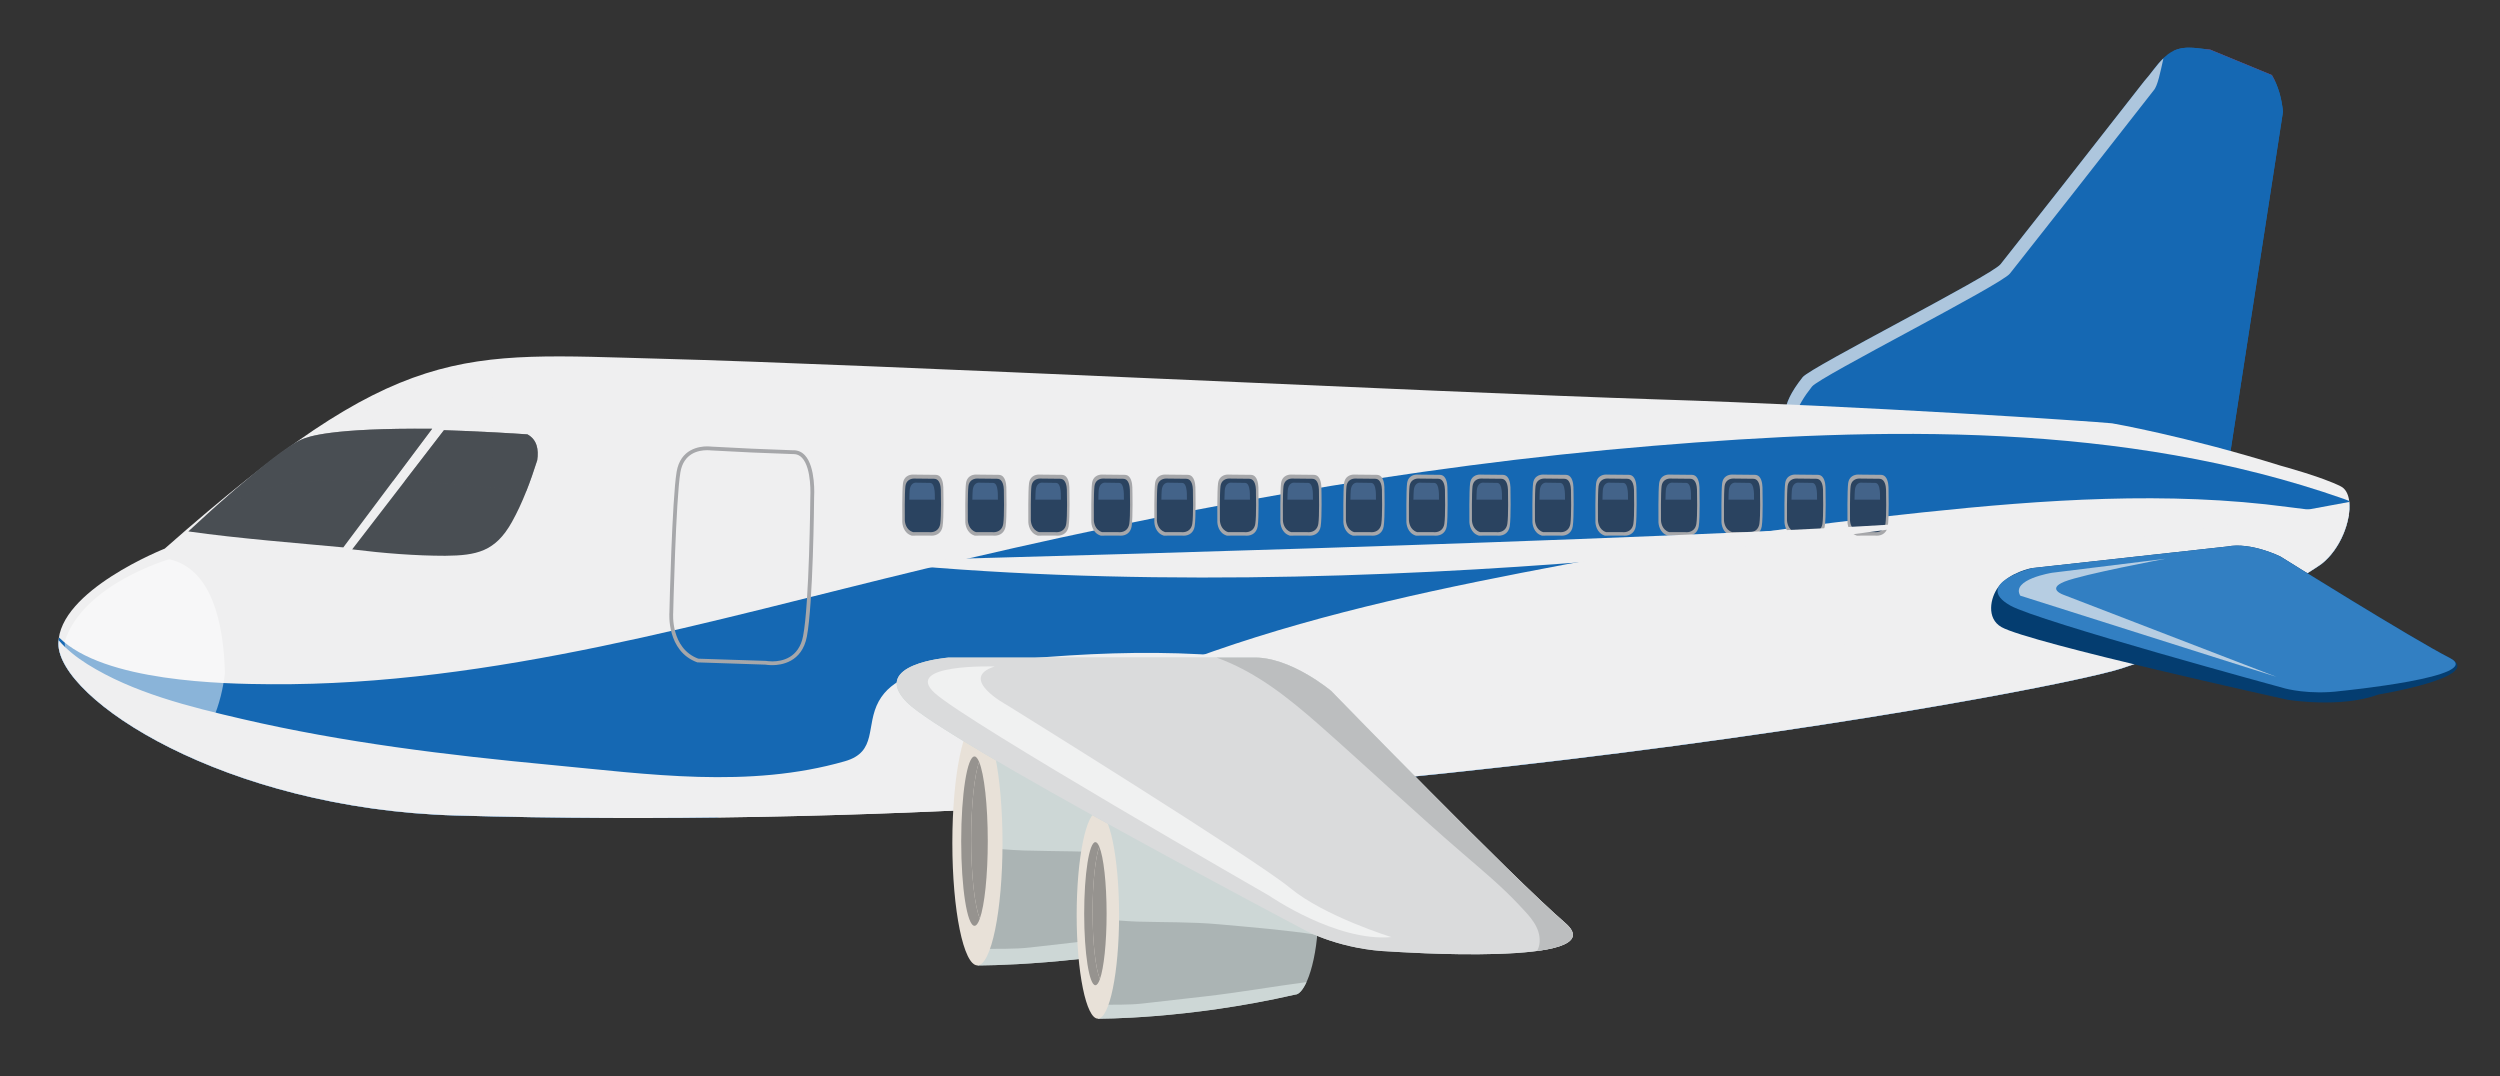 <?xml version="1.0" encoding="utf-8"?>
<!-- Generator: Adobe Illustrator 27.5.0, SVG Export Plug-In . SVG Version: 6.00 Build 0)  -->
<svg version="1.1" id="Layer_1" xmlns="http://www.w3.org/2000/svg" xmlns:xlink="http://www.w3.org/1999/xlink" x="0px" y="0px"
	 viewBox="0 0 255.837 110.153" style="enable-background:new 0 0 255.837 110.153;" xml:space="preserve">
<rect x="0" y="0" width="255.837" height="110.153" fill="#333333" stroke="none"/>
<g>
	<g>
		<g>
			<path style="fill:#1568B3;" d="M232.491,7.683l-6.318-2.604c-0.012-0.002-0.027-0.002-0.041-0.002
				c-1.512-0.141-2.899-0.553-4.275,0.473c-0.992,0.74-1.617,1.863-2.424,2.752c-5.998,7.688-10.85,13.858-14.709,18.742
				c-0.924,1.164-19.432,10.529-20.246,11.553c-6.744,8.507,7.787,5.646,7.453,6.244c-1.094,1.941,29.568,0.472,36.238,1.915
				l5.461-35.331C233.489,10.094,233.165,8.831,232.491,7.683z"/>
			<g>
				<path style="fill:#CD202C;" d="M227.089,6.033c0.014,0,0.027,0,0.041,0.002l5.717,2.358c-0.107-0.24-0.221-0.479-0.355-0.71
					l-6.318-2.604c-0.012-0.002-0.027-0.002-0.041-0.002c-0.199-0.019-0.399-0.043-0.596-0.066
					C226.065,5.543,226.591,5.984,227.089,6.033z"/>
				<path style="opacity:0.7;fill:#EFEFF0;" d="M185.435,39.553c0.814-1.024,19.322-10.384,20.246-11.555
					c3.857-4.881,8.713-11.053,14.709-18.741c0.422-0.463,0.695-1.908,1.004-3.288c-0.736,0.707-1.293,1.596-1.961,2.332
					c-5.998,7.688-10.85,13.858-14.709,18.742c-0.924,1.164-19.432,10.529-20.246,11.553c-2.447,3.091-2.086,4.678-0.656,5.478
					C183.386,43.137,183.722,41.711,185.435,39.553z"/>
			</g>
			<path style="fill:#1568B3;" d="M232.491,7.683l-6.318-2.604c-0.012-0.002-0.027-0.002-0.041-0.002
				c-1.307-0.123-2.52-0.441-3.711,0.135c0.391,0.027,0.787,0.078,1.201,0.178c2.623,0.615,7.604,1.713,7.166,5.338
				c-0.777,6.39-2.674,12.801-4.059,19.089c-1.197,5.46-2.23,10.977-3.412,16.443c2.082,0.106,3.781,0.263,4.852,0.496l5.461-35.331
				C233.489,10.094,233.165,8.831,232.491,7.683z"/>
		</g>
		<path style="fill:#EFEFF0;" d="M16.859,56.144C41.075,34.777,46.94,36.168,67.663,36.713c20.724,0.54,79.803,3.447,101.647,4.148
			c21.859,0.696,44.723,2.25,46.826,2.459c0,0,7.484,1.293,17.277,4.342c0,0,4.258,1.151,6.141,2.115
			c1.773,0.904,0.777,5.801-2.004,7.949c-0.65,0.502-8.063,5.072-8.063,5.072s-3.717,2.787-12.379,5.604
			c-7.451,2.427-87.269,17.447-170.459,15.051C22.926,82.772,5.96,71.533,5.978,65.86C6,60.428,16.859,56.144,16.859,56.144z"/>
		<path style="fill:#1568B3;" d="M46.649,83.454c8.955,0.259,17.871,0.313,26.66,0.206c7.184-1.051,14.248-2.806,21.086-5.32
			c10.011-3.684,19.709-8.182,29.785-11.698c11.672-4.069,23.891-6.594,36.02-8.881c12.113-2.281,24.326-4.042,36.584-5.329
			c12.326-1.299,25.041-2.196,37.371-0.545c2.045,0.273,4.133,0.5,6.209,0.782c0.072-0.508,0.092-0.988,0.033-1.409
			c-0.195-0.072-0.387-0.15-0.582-0.219c-22.514-7.893-47.232-7.361-70.709-5.412c-25.09,2.082-50.03,6.7-74.492,12.586
			C72.711,63.488,50.46,70.167,27.721,70.021c-4.883-0.032-17.088-0.234-21.687-4.79c-0.033,0.207-0.054,0.419-0.057,0.63
			C5.96,71.533,22.926,82.772,46.649,83.454z"/>
		<g>
			<g>
				<path style="fill:#494E53;" d="M52.379,53.432c1.126-2.013,1.9-4.16,2.6-6.341c0.158-1.081-0.011-2.092-1.004-2.642
					c-1.975-0.137-4.167-0.258-6.572-0.354c-0.684-0.033-1.361-0.056-1.971-0.074L36.04,56.219c3.234,0.402,6.504,0.657,9.524,0.657
					C48.768,56.847,50.69,56.451,52.379,53.432z"/>
				<path style="fill:#494E53;" d="M19.271,54.382c0,0,8.79-8.207,11.594-9.404c0.672-0.302,3.04-1.192,13.359-1.101l-9.092,12.141
					C30.696,55.596,24.357,55.111,19.271,54.382z"/>
			</g>
		</g>
		<g style="opacity:0.5;">
			<g>
				<path style="fill:#494E53;" d="M53.871,50.237c0.409-1.033,0.769-2.085,1.108-3.146c0.158-1.081-0.011-2.092-1.004-2.642
					c-1.975-0.137-4.167-0.258-6.572-0.354c-0.684-0.033-1.361-0.056-1.971-0.074l-4.03,5.234
					C45.568,49.438,49.721,49.806,53.871,50.237z"/>
				<path style="fill:#494E53;" d="M26.761,50.144c3.205-0.978,6.536-1.036,9.868-1.018c1.203,0.006,2.403,0.038,3.604,0.08
					l3.991-5.329c-10.319-0.092-12.688,0.799-13.359,1.101c-2.024,0.863-7.157,5.374-9.861,7.818
					C22.858,51.759,24.746,50.757,26.761,50.144z"/>
			</g>
		</g>
		<path style="fill:#A6A7AA;" d="M79.032,68.069c-0.403,0-0.674-0.051-0.686-0.052l-6.986-0.233
			c-3.163-1.149-2.861-5.06-2.857-5.099c0.009-0.461,0.273-11.59,0.738-14.398c0.392-2.352,2.316-2.607,3.126-2.607
			c0.245,0,0.398,0.022,0.398,0.022l4.162,0.212l4.233,0.166l0.046-0.004c0.452,0,0.842,0.173,1.158,0.509
			c1.133,1.209,0.958,4.192,0.948,4.321c-0.004,0.434-0.102,10.931-0.745,14.255C82.063,67.787,79.927,68.069,79.032,68.069z
			 M71.462,67.406l6.928,0.225c0.031,0.003,0.282,0.052,0.642,0.052c0.991,0,2.719-0.34,3.152-2.594
			c0.639-3.292,0.739-14.088,0.74-14.195c0.001-0.042,0.174-2.956-0.846-4.041c-0.242-0.258-0.527-0.385-0.872-0.385l-0.06,0.001
			l-4.236-0.164l-4.183-0.214c-0.024-0.003-0.156-0.02-0.361-0.02c-0.882,0-2.413,0.298-2.741,2.28
			c-0.462,2.782-0.731,14.239-0.734,14.355C68.887,62.755,68.614,66.348,71.462,67.406z"/>
		<g>
			<g>
				<path style="fill:#A6A7AA;" d="M95.324,54.821c-0.104,0-0.171-0.012-0.171-0.012l-1.852,0.006l-0.035-0.013
					c-0.788-0.258-0.951-1.103-0.931-1.518c0-0.11-0.029-3.077,0.072-3.841c0.087-0.649,0.586-0.88,1.024-0.88
					c0.058,0,0.095,0.005,0.095,0.005l2.211,0.023c0.001,0,0.005,0,0.005,0c0.19,0,0.339,0.065,0.458,0.187
					c0.354,0.363,0.339,1.176,0.335,1.268c0.004,0.106,0.071,2.91-0.075,3.815C96.367,54.461,95.942,54.821,95.324,54.821z"/>
				<path style="fill:#2A4360;" d="M95.217,54.465c-0.092,0-0.151-0.011-0.151-0.011l-1.624,0.004l-0.031-0.01
					c-0.69-0.229-0.837-0.971-0.816-1.334c-0.003-0.097-0.027-2.702,0.062-3.37c0.074-0.571,0.514-0.774,0.901-0.774
					c0.05,0,0.081,0.003,0.081,0.003l1.942,0.021c0.001,0,0.002,0,0.002,0c0.17,0,0.3,0.06,0.404,0.165
					c0.313,0.318,0.299,1.032,0.296,1.112c0.003,0.093,0.06,2.555-0.066,3.351C96.129,54.147,95.758,54.465,95.217,54.465z"/>
				<path style="fill:#436389;" d="M93.094,51.133h2.578c-0.003-0.256-0.008-0.428-0.008-0.449c0.002-0.082,0.01-0.788-0.211-1.104
					c-0.072-0.105-0.166-0.163-0.283-0.163h-0.003l-1.376-0.021c0,0-0.021-0.006-0.059-0.006c-0.273,0-0.585,0.204-0.639,0.77
					c-0.018,0.196-0.029,0.565-0.035,0.982C93.07,51.142,93.079,51.133,93.094,51.133z"/>
			</g>
			<g>
				<path style="fill:#A6A7AA;" d="M101.772,54.821c-0.105,0-0.172-0.012-0.172-0.012l-1.849,0.006l-0.038-0.013
					c-0.786-0.258-0.951-1.103-0.928-1.518c-0.003-0.11-0.032-3.077,0.069-3.841c0.087-0.649,0.587-0.88,1.025-0.88
					c0.06,0,0.094,0.005,0.094,0.005l2.212,0.023c0.002,0,0.004,0,0.004,0c0.19,0,0.34,0.065,0.459,0.187
					c0.354,0.363,0.339,1.176,0.337,1.268c0.002,0.106,0.069,2.91-0.076,3.815C102.814,54.461,102.389,54.821,101.772,54.821z"/>
				<path style="fill:#2A4360;" d="M101.665,54.465c-0.092,0-0.15-0.011-0.15-0.011l-1.624,0.004l-0.031-0.01
					c-0.691-0.229-0.837-0.971-0.817-1.334c0-0.097-0.026-2.702,0.061-3.37c0.076-0.571,0.517-0.774,0.902-0.774
					c0.051,0,0.082,0.003,0.082,0.003l1.941,0.021c0.001,0,0.002,0,0.002,0c0.17,0,0.301,0.06,0.404,0.165
					c0.313,0.318,0.298,1.032,0.296,1.112c0.002,0.093,0.06,2.555-0.066,3.351C102.58,54.147,102.206,54.465,101.665,54.465z"/>
				<path style="fill:#436389;" d="M99.542,51.133h2.577c-0.002-0.256-0.005-0.428-0.005-0.449c0.002-0.082,0.01-0.788-0.21-1.104
					c-0.075-0.105-0.169-0.163-0.284-0.163h-0.004l-1.377-0.021c0,0-0.022-0.006-0.057-0.006c-0.274,0-0.585,0.204-0.638,0.77
					c-0.02,0.196-0.032,0.565-0.038,0.982C99.52,51.142,99.526,51.133,99.542,51.133z"/>
			</g>
			<g>
				<path style="fill:#A6A7AA;" d="M108.219,54.821c-0.102,0-0.17-0.012-0.17-0.012l-1.85,0.006l-0.037-0.013
					c-0.786-0.258-0.951-1.103-0.93-1.518c0-0.11-0.03-3.077,0.073-3.841c0.083-0.649,0.583-0.88,1.022-0.88
					c0.059,0,0.095,0.005,0.095,0.005l2.214,0.023h0.002c0.191,0,0.34,0.065,0.459,0.187c0.354,0.363,0.34,1.176,0.337,1.268
					c0.003,0.106,0.067,2.91-0.078,3.815C109.263,54.461,108.838,54.821,108.219,54.821z"/>
				<path style="fill:#2A4360;" d="M108.114,54.465c-0.094,0-0.15-0.011-0.15-0.011l-1.625,0.004l-0.031-0.01
					c-0.691-0.229-0.838-0.971-0.819-1.334c0-0.097-0.023-2.702,0.064-3.37c0.075-0.571,0.515-0.774,0.899-0.774
					c0.053,0,0.083,0.003,0.083,0.003l1.942,0.021h0.004c0.166,0,0.298,0.06,0.402,0.165c0.311,0.318,0.3,1.032,0.296,1.112
					c0.004,0.093,0.06,2.555-0.066,3.351C109.029,54.147,108.655,54.465,108.114,54.465z"/>
				<path style="fill:#436389;" d="M105.99,51.133h2.576c0-0.256-0.005-0.428-0.005-0.449c0.003-0.082,0.012-0.788-0.211-1.104
					c-0.072-0.105-0.165-0.163-0.283-0.163c0,0,0,0-0.004,0l-1.375-0.021c0,0-0.023-0.006-0.058-0.006
					c-0.274,0-0.586,0.204-0.64,0.77c-0.019,0.196-0.029,0.565-0.036,0.982C105.967,51.142,105.976,51.133,105.99,51.133z"/>
			</g>
			<g>
				<path style="fill:#A6A7AA;" d="M114.67,54.821c-0.105,0-0.174-0.012-0.174-0.012l-1.849,0.006l-0.038-0.013
					c-0.785-0.258-0.951-1.103-0.931-1.518c0-0.11-0.028-3.077,0.073-3.841c0.083-0.649,0.585-0.88,1.025-0.88
					c0.06,0,0.094,0.005,0.094,0.005l2.213,0.023c0.002,0,0.002,0,0.002,0c0.191,0,0.341,0.065,0.459,0.187
					c0.355,0.363,0.34,1.176,0.337,1.268c0.003,0.106,0.071,2.91-0.076,3.815C115.711,54.461,115.286,54.821,114.67,54.821z"/>
				<path style="fill:#2A4360;" d="M114.561,54.465c-0.092,0-0.15-0.011-0.15-0.011l-1.625,0.004l-0.03-0.01
					c-0.691-0.229-0.839-0.971-0.817-1.334c0-0.097-0.026-2.702,0.063-3.37c0.074-0.571,0.514-0.774,0.9-0.774
					c0.051,0,0.081,0.003,0.081,0.003l1.942,0.021c0.001,0,0.004,0,0.004,0c0.169,0,0.299,0.06,0.402,0.165
					c0.313,0.318,0.299,1.032,0.298,1.112c0.001,0.093,0.06,2.555-0.065,3.351C115.476,54.147,115.102,54.465,114.561,54.465z"/>
				<path style="fill:#436389;" d="M112.438,51.133h2.578c-0.003-0.256-0.006-0.428-0.006-0.449c0-0.082,0.012-0.788-0.209-1.104
					c-0.076-0.105-0.167-0.163-0.285-0.163h-0.002l-1.379-0.021c0,0-0.021-0.006-0.057-0.006c-0.274,0-0.587,0.204-0.641,0.77
					c-0.018,0.196-0.028,0.565-0.034,0.982C112.415,51.142,112.425,51.133,112.438,51.133z"/>
			</g>
			<g>
				<path style="fill:#A6A7AA;" d="M121.117,54.821c-0.103,0-0.17-0.012-0.17-0.012l-1.85,0.006l-0.036-0.013
					c-0.786-0.258-0.953-1.103-0.932-1.518c0-0.11-0.029-3.077,0.073-3.841c0.083-0.649,0.583-0.88,1.023-0.88
					c0.06,0,0.095,0.005,0.095,0.005l2.213,0.023h0.002c0.192,0,0.343,0.065,0.46,0.187c0.353,0.363,0.34,1.176,0.337,1.268
					c0.003,0.106,0.067,2.91-0.078,3.815C122.16,54.461,121.735,54.821,121.117,54.821z"/>
				<path style="fill:#2A4360;" d="M121.012,54.465c-0.094,0-0.15-0.011-0.15-0.011l-1.626,0.004l-0.029-0.01
					c-0.694-0.229-0.841-0.971-0.819-1.334c0-0.097-0.026-2.702,0.063-3.37c0.074-0.571,0.514-0.774,0.9-0.774
					c0.053,0,0.081,0.003,0.081,0.003l1.944,0.021h0.002c0.167,0,0.299,0.06,0.403,0.165c0.312,0.318,0.299,1.032,0.295,1.112
					c0.004,0.093,0.062,2.555-0.066,3.351C121.926,54.147,121.553,54.465,121.012,54.465z"/>
				<path style="fill:#436389;" d="M118.889,51.133h2.576c-0.002-0.256-0.008-0.428-0.008-0.449
					c0.003-0.082,0.015-0.788-0.209-1.104c-0.072-0.105-0.166-0.163-0.285-0.163c0,0,0,0-0.003,0l-1.375-0.021
					c0,0-0.022-0.006-0.059-0.006c-0.273,0-0.585,0.204-0.638,0.77c-0.02,0.196-0.031,0.565-0.037,0.982
					C118.864,51.142,118.873,51.133,118.889,51.133z"/>
			</g>
			<g>
				<path style="fill:#A6A7AA;" d="M127.567,54.821c-0.105,0-0.171-0.012-0.171-0.012l-1.851,0.006l-0.036-0.013
					c-0.788-0.258-0.954-1.103-0.933-1.518c0-0.11-0.029-3.077,0.074-3.841c0.084-0.649,0.584-0.88,1.023-0.88
					c0.06,0,0.095,0.005,0.095,0.005l2.212,0.023h0.002c0.192,0,0.342,0.065,0.461,0.187c0.351,0.363,0.338,1.176,0.336,1.268
					c0.002,0.106,0.067,2.91-0.076,3.815C128.607,54.461,128.182,54.821,127.567,54.821z"/>
				<path style="fill:#2A4360;" d="M127.459,54.465c-0.091,0-0.15-0.011-0.15-0.011l-1.625,0.004l-0.03-0.01
					c-0.691-0.229-0.838-0.971-0.817-1.334c0-0.097-0.027-2.702,0.063-3.37c0.073-0.571,0.513-0.774,0.899-0.774
					c0.053,0,0.081,0.003,0.081,0.003l1.944,0.021h0.003c0.168,0,0.297,0.06,0.402,0.165c0.312,0.318,0.299,1.032,0.296,1.112
					c0.003,0.093,0.062,2.555-0.067,3.351C128.374,54.147,128.001,54.465,127.459,54.465z"/>
				<path style="fill:#436389;" d="M125.336,51.133h2.577c-0.003-0.256-0.009-0.428-0.009-0.449
					c0.005-0.082,0.015-0.788-0.208-1.104c-0.073-0.105-0.166-0.163-0.284-0.163c0,0-0.002,0-0.004,0l-1.377-0.021
					c0,0-0.021-0.006-0.057-0.006c-0.274,0-0.586,0.204-0.639,0.77c-0.017,0.196-0.027,0.565-0.036,0.982
					C125.313,51.142,125.322,51.133,125.336,51.133z"/>
			</g>
			<g>
				<path style="fill:#A6A7AA;" d="M134.017,54.821c-0.105,0-0.174-0.012-0.174-0.012l-1.85,0.006l-0.035-0.013
					c-0.789-0.258-0.954-1.103-0.932-1.518c0-0.11-0.03-3.077,0.072-3.841c0.084-0.649,0.584-0.88,1.023-0.88
					c0.059,0,0.094,0.005,0.094,0.005l2.213,0.023c0.002,0,0.002,0,0.002,0c0.193,0,0.342,0.065,0.461,0.187
					c0.354,0.363,0.34,1.176,0.336,1.268c0.004,0.106,0.07,2.91-0.076,3.815C135.058,54.461,134.632,54.821,134.017,54.821z"/>
				<path style="fill:#2A4360;" d="M133.907,54.465c-0.092,0-0.148-0.011-0.148-0.011l-1.627,0.004l-0.029-0.01
					c-0.691-0.229-0.84-0.971-0.818-1.334c-0.002-0.097-0.027-2.702,0.063-3.37c0.076-0.571,0.516-0.774,0.9-0.774
					c0.051,0,0.082,0.003,0.082,0.003l1.943,0.021h0.002c0.168,0,0.299,0.06,0.404,0.165c0.311,0.318,0.295,1.032,0.295,1.112
					c0,0.093,0.059,2.555-0.066,3.351C134.821,54.147,134.45,54.465,133.907,54.465z"/>
				<path style="fill:#436389;" d="M131.786,51.133h2.576c-0.004-0.256-0.008-0.428-0.008-0.449
					c0.004-0.082,0.014-0.788-0.209-1.104c-0.074-0.105-0.168-0.163-0.285-0.163h-0.004l-1.375-0.021c0,0-0.021-0.006-0.059-0.006
					c-0.274,0-0.584,0.204-0.637,0.77c-0.018,0.196-0.029,0.565-0.037,0.982C131.761,51.142,131.769,51.133,131.786,51.133z"/>
			</g>
			<g>
				<path style="fill:#A6A7AA;" d="M140.464,54.821c-0.105,0-0.174-0.012-0.174-0.012l-1.848,0.006l-0.037-0.013
					c-0.787-0.258-0.953-1.103-0.932-1.518c0-0.11-0.029-3.077,0.072-3.841c0.086-0.649,0.588-0.88,1.023-0.88
					c0.061,0,0.094,0.005,0.094,0.005l2.213,0.023c0.002,0,0.004,0,0.004,0c0.191,0,0.342,0.065,0.461,0.187
					c0.352,0.363,0.34,1.176,0.334,1.268c0.006,0.106,0.07,2.91-0.076,3.815C141.505,54.461,141.079,54.821,140.464,54.821z"/>
				<path style="fill:#2A4360;" d="M140.354,54.465c-0.09,0-0.148-0.011-0.148-0.011l-1.625,0.004l-0.031-0.01
					c-0.691-0.229-0.838-0.971-0.818-1.334c0-0.097-0.024-2.702,0.063-3.37c0.076-0.571,0.516-0.774,0.902-0.774
					c0.051,0,0.08,0.003,0.08,0.003l1.943,0.021h0.002c0.17,0,0.301,0.06,0.402,0.165c0.313,0.318,0.301,1.032,0.297,1.112
					c0.004,0.093,0.059,2.555-0.068,3.351C141.269,54.147,140.895,54.465,140.354,54.465z"/>
				<path style="fill:#436389;" d="M138.233,51.133h2.576c-0.002-0.256-0.006-0.428-0.006-0.449
					c0.002-0.082,0.012-0.788-0.211-1.104c-0.072-0.105-0.168-0.163-0.283-0.163h-0.002l-1.379-0.021c0,0-0.021-0.006-0.057-0.006
					c-0.275,0-0.586,0.204-0.639,0.77c-0.018,0.196-0.029,0.565-0.035,0.982C138.208,51.142,138.216,51.133,138.233,51.133z"/>
			</g>
			<g>
				<path style="fill:#A6A7AA;" d="M146.911,54.821c-0.104,0-0.17-0.012-0.17-0.012l-1.852,0.006l-0.035-0.013
					c-0.787-0.258-0.953-1.103-0.932-1.518c0-0.11-0.029-3.077,0.072-3.841c0.084-0.649,0.586-0.88,1.025-0.88
					c0.059,0,0.092,0.005,0.092,0.005l2.213,0.023h0.006c0.189,0,0.338,0.065,0.457,0.187c0.354,0.363,0.34,1.176,0.336,1.268
					c0.004,0.106,0.07,2.91-0.074,3.815C147.954,54.461,147.53,54.821,146.911,54.821z"/>
				<path style="fill:#2A4360;" d="M146.806,54.465c-0.094,0-0.152-0.011-0.152-0.011l-1.625,0.004l-0.029-0.01
					c-0.693-0.229-0.838-0.971-0.818-1.334c0-0.097-0.025-2.702,0.064-3.37c0.074-0.571,0.514-0.774,0.898-0.774
					c0.051,0,0.082,0.003,0.082,0.003l1.943,0.021h0.002c0.168,0,0.299,0.06,0.402,0.165c0.311,0.318,0.299,1.032,0.297,1.112
					c0.002,0.093,0.061,2.555-0.066,3.351C147.72,54.147,147.347,54.465,146.806,54.465z"/>
				<path style="fill:#436389;" d="M144.681,51.133h2.576c0-0.256-0.004-0.428-0.004-0.449c0.002-0.082,0.01-0.788-0.211-1.104
					c-0.072-0.105-0.168-0.163-0.285-0.163h-0.002l-1.375-0.021c0,0-0.023-0.006-0.059-0.006c-0.273,0-0.584,0.204-0.639,0.77
					c-0.02,0.196-0.029,0.565-0.039,0.982C144.657,51.142,144.665,51.133,144.681,51.133z"/>
			</g>
			<g>
				<path style="fill:#A6A7AA;" d="M153.36,54.821c-0.105,0-0.172-0.012-0.172-0.012l-1.85,0.006l-0.037-0.013
					c-0.785-0.258-0.953-1.103-0.932-1.518c0-0.11-0.029-3.077,0.072-3.841c0.084-0.649,0.586-0.88,1.025-0.88
					c0.057,0,0.096,0.005,0.096,0.005l2.211,0.023h0.004c0.189,0,0.34,0.065,0.459,0.187c0.352,0.363,0.34,1.176,0.338,1.268
					c0.002,0.106,0.066,2.91-0.076,3.815C154.401,54.461,153.976,54.821,153.36,54.821z"/>
				<path style="fill:#2A4360;" d="M153.253,54.465c-0.094,0-0.15-0.011-0.15-0.011l-1.627,0.004l-0.029-0.01
					c-0.691-0.229-0.84-0.971-0.818-1.334c0-0.097-0.027-2.702,0.064-3.37c0.074-0.571,0.514-0.774,0.898-0.774
					c0.053,0,0.082,0.003,0.082,0.003l1.943,0.021h0.002c0.168,0,0.299,0.06,0.404,0.165c0.31,0.318,0.299,1.032,0.297,1.112
					c0.002,0.093,0.059,2.555-0.068,3.351C154.167,54.147,153.794,54.465,153.253,54.465z"/>
				<path style="fill:#436389;" d="M151.13,51.133h2.578c-0.004-0.256-0.008-0.428-0.008-0.449c0.002-0.082,0.012-0.788-0.211-1.104
					c-0.072-0.105-0.164-0.163-0.283-0.163c0,0-0.002,0-0.006,0l-1.373-0.021c0,0-0.025-0.006-0.059-0.006
					c-0.273,0-0.584,0.204-0.639,0.77c-0.018,0.196-0.027,0.565-0.035,0.982C151.107,51.142,151.114,51.133,151.13,51.133z"/>
			</g>
			<g>
				<path style="fill:#A6A7AA;" d="M159.808,54.821c-0.105,0-0.172-0.012-0.172-0.012l-1.85,0.006l-0.035-0.013
					c-0.787-0.258-0.953-1.103-0.93-1.518c-0.004-0.11-0.031-3.077,0.068-3.841c0.086-0.649,0.588-0.88,1.025-0.88
					c0.059,0,0.096,0.005,0.096,0.005l2.211,0.023c0.004,0,0.004,0,0.004,0c0.191,0,0.34,0.065,0.459,0.187
					c0.355,0.363,0.34,1.176,0.336,1.268c0.004,0.106,0.07,2.91-0.074,3.815C160.851,54.461,160.423,54.821,159.808,54.821z"/>
				<path style="fill:#2A4360;" d="M159.7,54.465c-0.092,0-0.152-0.011-0.152-0.011l-1.621,0.004l-0.033-0.01
					c-0.691-0.229-0.836-0.971-0.816-1.334c-0.002-0.097-0.025-2.702,0.061-3.37c0.076-0.571,0.516-0.774,0.902-0.774
					c0.051,0,0.082,0.003,0.082,0.003l1.941,0.021c0.002,0,0.006,0,0.006,0c0.168,0,0.297,0.06,0.402,0.165
					c0.309,0.318,0.297,1.032,0.295,1.112c0.002,0.093,0.059,2.555-0.066,3.351C160.614,54.147,160.239,54.465,159.7,54.465z"/>
				<path style="fill:#436389;" d="M157.577,51.133h2.578c-0.004-0.256-0.006-0.428-0.006-0.449c0.002-0.082,0.01-0.788-0.211-1.104
					c-0.074-0.105-0.168-0.163-0.283-0.163h-0.002l-1.379-0.021c0,0-0.021-0.006-0.057-0.006c-0.275,0-0.584,0.204-0.639,0.77
					c-0.02,0.196-0.029,0.565-0.037,0.982C157.556,51.142,157.563,51.133,157.577,51.133z"/>
			</g>
			<g>
				<path style="fill:#A6A7AA;" d="M166.257,54.821c-0.106,0-0.172-0.012-0.172-0.012l-1.852,0.006l-0.033-0.013
					c-0.789-0.258-0.955-1.103-0.932-1.518c-0.004-0.11-0.031-3.077,0.072-3.841c0.084-0.649,0.586-0.88,1.021-0.88
					c0.061,0,0.094,0.005,0.094,0.005l2.215,0.023h0.004c0.189,0,0.34,0.065,0.457,0.187c0.355,0.363,0.34,1.176,0.336,1.268
					c0.004,0.106,0.07,2.91-0.074,3.815C167.298,54.461,166.872,54.821,166.257,54.821z"/>
				<path style="fill:#2A4360;" d="M166.147,54.465c-0.09,0-0.15-0.011-0.15-0.011l-1.623,0.004l-0.033-0.01
					c-0.689-0.229-0.834-0.971-0.814-1.334c-0.004-0.097-0.027-2.702,0.063-3.37c0.074-0.571,0.514-0.774,0.898-0.774
					c0.051,0,0.084,0.003,0.084,0.003l1.941,0.021c0.002,0,0.002,0,0.002,0c0.17,0,0.299,0.06,0.404,0.165
					c0.309,0.318,0.297,1.032,0.297,1.112c0,0.093,0.059,2.555-0.068,3.351C167.061,54.147,166.69,54.465,166.147,54.465z"/>
				<path style="fill:#436389;" d="M164.024,51.133h2.578c-0.002-0.256-0.006-0.428-0.006-0.449c0.002-0.082,0.01-0.788-0.211-1.104
					c-0.074-0.105-0.166-0.163-0.283-0.163h-0.002l-1.379-0.021c0,0-0.02-0.006-0.057-0.006c-0.275,0-0.584,0.204-0.639,0.77
					c-0.018,0.196-0.029,0.565-0.035,0.982C164.003,51.142,164.011,51.133,164.024,51.133z"/>
			</g>
			<g>
				<path style="fill:#A6A7AA;" d="M172.704,54.821c-0.102,0-0.168-0.012-0.168-0.012l-1.852,0.006l-0.037-0.013
					c-0.787-0.258-0.953-1.103-0.93-1.518c0-0.11-0.031-3.077,0.072-3.841c0.084-0.649,0.584-0.88,1.023-0.88
					c0.059,0,0.094,0.005,0.094,0.005l2.211,0.023h0.004c0.191,0,0.342,0.065,0.459,0.187c0.354,0.363,0.34,1.176,0.338,1.268
					c0.002,0.106,0.068,2.91-0.076,3.815C173.745,54.461,173.323,54.821,172.704,54.821z"/>
				<path style="fill:#2A4360;" d="M172.597,54.465c-0.092,0-0.148-0.011-0.148-0.011l-1.627,0.004l-0.031-0.01
					c-0.691-0.229-0.836-0.971-0.816-1.334c0-0.097-0.027-2.702,0.064-3.37c0.072-0.571,0.512-0.774,0.898-0.774
					c0.051,0,0.082,0.003,0.082,0.003l1.943,0.021h0.004c0.166,0,0.295,0.06,0.402,0.165c0.311,0.318,0.297,1.032,0.295,1.112
					c0.002,0.093,0.061,2.555-0.068,3.351C173.511,54.147,173.138,54.465,172.597,54.465z"/>
				<path style="fill:#436389;" d="M170.474,51.133h2.578c-0.002-0.256-0.006-0.428-0.006-0.449
					c0.004-0.082,0.014-0.788-0.209-1.104c-0.076-0.105-0.168-0.163-0.287-0.163h-0.002l-1.375-0.021c0,0-0.024-0.006-0.059-0.006
					c-0.273,0-0.586,0.204-0.639,0.77c-0.018,0.196-0.031,0.565-0.037,0.982C170.452,51.142,170.46,51.133,170.474,51.133z"/>
			</g>
			<g>
				<path style="fill:#A6A7AA;" d="M179.151,54.821c-0.103,0-0.168-0.012-0.168-0.012l-1.851,0.006l-0.037-0.013
					c-0.787-0.258-0.951-1.103-0.93-1.518c0-0.11-0.029-3.077,0.072-3.841c0.084-0.649,0.584-0.88,1.023-0.88
					c0.061,0,0.096,0.005,0.096,0.005l2.211,0.023h0.002c0.193,0,0.342,0.065,0.463,0.187c0.35,0.363,0.336,1.176,0.334,1.268
					c0.002,0.106,0.068,2.91-0.076,3.815C180.192,54.461,179.77,54.821,179.151,54.821z"/>
				<path style="fill:#2A4360;" d="M179.046,54.465c-0.094,0-0.15-0.011-0.15-0.011l-1.627,0.004l-0.031-0.01
					c-0.691-0.229-0.836-0.971-0.816-1.334c0-0.097-0.025-2.702,0.064-3.37c0.074-0.571,0.512-0.774,0.898-0.774
					c0.051,0,0.084,0.003,0.084,0.003l1.941,0.021h0.004c0.166,0,0.297,0.06,0.402,0.165c0.311,0.318,0.299,1.032,0.295,1.112
					c0.004,0.093,0.061,2.555-0.066,3.351C179.958,54.147,179.587,54.465,179.046,54.465z"/>
				<path style="fill:#436389;" d="M176.921,51.133h2.578c-0.002-0.256-0.006-0.428-0.006-0.449
					c0.004-0.082,0.012-0.788-0.211-1.104c-0.07-0.105-0.166-0.163-0.285-0.163c0,0,0,0-0.002,0l-1.375-0.021
					c0,0-0.023-0.006-0.059-0.006c-0.273,0-0.584,0.204-0.639,0.77c-0.018,0.196-0.029,0.565-0.037,0.982
					C176.899,51.142,176.907,51.133,176.921,51.133z"/>
			</g>
			<g>
				<path style="fill:#A6A7AA;" d="M185.601,54.821c-0.105,0-0.172-0.012-0.172-0.012l-1.848,0.006l-0.035-0.013
					c-0.791-0.258-0.955-1.103-0.932-1.518c-0.002-0.11-0.031-3.077,0.07-3.841c0.086-0.649,0.586-0.88,1.023-0.88
					c0.061,0,0.096,0.005,0.096,0.005l2.211,0.023h0.004c0.191,0,0.342,0.065,0.459,0.187c0.354,0.363,0.34,1.176,0.338,1.268
					c0.002,0.106,0.068,2.91-0.078,3.815C186.644,54.461,186.218,54.821,185.601,54.821z"/>
				<path style="fill:#2A4360;" d="M185.493,54.465c-0.09,0-0.15-0.011-0.15-0.011l-1.623,0.004l-0.033-0.01
					c-0.689-0.229-0.836-0.971-0.816-1.334c-0.002-0.097-0.023-2.702,0.063-3.37c0.074-0.571,0.516-0.774,0.9-0.774
					c0.051,0,0.084,0.003,0.084,0.003l1.939,0.021c0.002,0,0.002,0,0.002,0c0.17,0,0.303,0.06,0.404,0.165
					c0.313,0.318,0.299,1.032,0.297,1.112c0.002,0.093,0.059,2.555-0.066,3.351C186.409,54.147,186.036,54.465,185.493,54.465z"/>
				<path style="fill:#436389;" d="M183.37,51.133h2.578c-0.002-0.256-0.006-0.428-0.006-0.449c0-0.082,0.012-0.788-0.209-1.104
					c-0.076-0.105-0.166-0.163-0.285-0.163h-0.004l-1.377-0.021c0,0-0.021-0.006-0.057-0.006c-0.273,0-0.586,0.204-0.637,0.77
					c-0.02,0.196-0.033,0.565-0.039,0.982C183.349,51.142,183.354,51.133,183.37,51.133z"/>
			</g>
			<g>
				<path style="fill:#A6A7AA;" d="M192.05,54.821c-0.107,0-0.174-0.012-0.174-0.012l-1.848,0.006l-0.037-0.013
					c-0.787-0.258-0.953-1.103-0.93-1.518c-0.002-0.11-0.031-3.077,0.07-3.841c0.086-0.649,0.586-0.88,1.025-0.88
					c0.059,0,0.094,0.005,0.094,0.005l2.211,0.023c0.004,0,0.004,0,0.004,0c0.191,0,0.342,0.065,0.459,0.187
					c0.355,0.363,0.34,1.176,0.338,1.268c0.002,0.106,0.068,2.91-0.076,3.815C193.093,54.461,192.667,54.821,192.05,54.821z"/>
				<path style="fill:#2A4360;" d="M191.94,54.465c-0.092,0-0.148-0.011-0.148-0.011l-1.625,0.004l-0.031-0.01
					c-0.691-0.229-0.838-0.971-0.816-1.334c-0.002-0.097-0.025-2.702,0.063-3.37c0.072-0.571,0.514-0.774,0.898-0.774
					c0.051,0,0.084,0.003,0.084,0.003l1.941,0.021h0.002c0.168,0,0.301,0.06,0.402,0.165c0.314,0.318,0.299,1.032,0.299,1.112
					c0,0.093,0.059,2.555-0.066,3.351C192.856,54.147,192.483,54.465,191.94,54.465z"/>
				<path style="fill:#436389;" d="M189.821,51.133h2.574c-0.002-0.256-0.006-0.428-0.006-0.449
					c0.002-0.082,0.012-0.788-0.209-1.104c-0.076-0.105-0.166-0.163-0.285-0.163h-0.004l-1.377-0.021c0,0-0.021-0.006-0.057-0.006
					c-0.273,0-0.584,0.204-0.637,0.77c-0.02,0.196-0.031,0.565-0.037,0.982C189.796,51.142,189.804,51.133,189.821,51.133z"/>
			</g>
		</g>
		<g>
			<path style="fill:#1568B3;" d="M233.558,56.932c-5.498,2.617-11.184,4.859-16.893,6.976c-11.756,4.363-23.957,6.644-36.295,8.704
				c-12.51,2.091-24.953,4.537-37.469,6.579c-2.428,0.398-4.853,0.775-7.283,1.155c44.125-4.032,76.846-10.43,81.49-11.942
				c8.662-2.817,12.379-5.604,12.379-5.604s7.412-4.57,8.063-5.072c1.527-1.18,2.502-3.179,2.787-4.897
				C238.3,54.5,235.923,55.808,233.558,56.932z"/>
		</g>
		<path style="fill:#EFEFF0;" d="M35.643,43.031c0,0,7.555-4.837,18.43-5.54c10.878-0.704,96.274,3.424,96.274,3.424l-95.264-1.309
			c0,0-4.433-0.503-6.549,3.122L35.643,43.031z"/>
		<path style="opacity:0.5;fill:#FFFFFF;" d="M21.801,73.597c0.643-1.519,1.034-3.113,1.219-4.734
			c-0.138-5.115-1.332-10.644-5.702-11.634c0,0-8.763,2.518-10.676,8.358c0,0-1.064,4.179,12.835,11.114
			C20.415,75.846,21.253,74.891,21.801,73.597z"/>
		<path style="fill:#EFEFF0;" d="M219.063,55.004c-4.199,0.574-8.709,0.686-12.629,2.475c-3.629,1.658-5.988,4.939-9.598,6.554
			c-3.574,1.6-7.857,1.901-11.695,2.447c-5.215,0.742-10.428,1.477-15.641,2.209c-5.682,0.802-11.352,1.563-16.984,2.645
			c-4.656,0.896-9.594,1.755-14.172,0.039c-2.385-0.893-4.529-2.368-6.943-3.18c-2.729-0.916-5.734-1.088-8.595-1.24
			c-5.921-0.317-11.856-0.069-17.76,0.454c-2.779,0.248-5.614,0.41-8.373,0.843c-2.482,0.394-5.431,1.125-6.745,3.515
			c-1.373,2.5-0.116,5.175-3.468,6.137c-9.834,2.823-20.115,1.317-30.116,0.372c-10.59-0.999-21.225-2.289-31.594-4.703
			c-5.354-1.247-11.113-2.659-15.824-5.612c-1.07-0.675-2.117-1.494-2.925-2.443c-0.011,0.115-0.02,0.23-0.023,0.347
			C5.96,71.533,22.926,82.772,46.649,83.454c83.19,2.396,163.008-12.624,170.459-15.051c8.662-2.817,12.379-5.604,12.379-5.604
			s7.412-4.57,8.063-5.072c1.988-1.538,3.059-4.478,2.859-6.359C233.313,52.681,226.226,54.027,219.063,55.004z"/>
		<g>
			<g>
				<path style="fill:#ABB4B4;" d="M123.92,75.48c0,0-14.881-2.167-23.868-1.763l0.528,22.582l-0.024,0.077l-0.504,2.418
					c0,0,10.727,0.098,23.868-2.921c1.252,0,2.793-4.239,2.793-9.872C126.713,80.371,125.172,75.48,123.92,75.48z"/>
				<path style="fill:#CDD7D6;" d="M104.778,87.035c3.308,0.1,6.599,0.029,9.901,0.328c3.982,0.359,7.969,0.676,11.915,1.283
					c0.072-0.838,0.119-1.72,0.119-2.645c0-5.631-1.541-10.521-2.793-10.521c0,0-14.881-2.167-23.868-1.763l0.306,13.053
					C101.819,86.809,103.277,86.992,104.778,87.035z"/>
				<path style="fill:#CDD7D6;" d="M113.006,96.097c-2.513,0.284-5.027,0.565-7.541,0.858c-1.689,0.198-3.379,0.113-5.065,0.166
					l-0.348,1.674c0,0,10.727,0.098,23.868-2.921c0.446,0,0.93-0.559,1.366-1.513C121.194,94.903,117.104,95.631,113.006,96.097z"/>
				<path style="fill:#E8E1D8;" d="M102.592,86.254c0,6.927-1.148,12.541-2.566,12.541c-1.417,0-2.568-5.614-2.568-12.541
					c0-6.924,1.151-12.536,2.568-12.536C101.444,73.718,102.592,79.33,102.592,86.254z"/>
				<g>
					<path style="fill:#96938F;" d="M100.196,77.961c-0.146-0.348-0.306-0.549-0.471-0.549c-0.752,0-1.361,3.881-1.361,8.667
						c0,4.787,0.609,8.664,1.361,8.664c0.193,0,0.379-0.265,0.547-0.736c-0.519-1.226-0.889-4.391-0.889-8.116
						C99.383,82.347,99.719,79.304,100.196,77.961z"/>
					<path style="fill:#96938F;" d="M100.196,77.961c-0.477,1.343-0.813,4.386-0.813,7.93c0,3.726,0.37,6.891,0.889,8.116
						c0.479-1.344,0.811-4.385,0.811-7.928C101.083,82.353,100.715,79.186,100.196,77.961z"/>
				</g>
			</g>
			<g>
				<path style="fill:#ABB4B4;" d="M132.54,84.547c0,0-12.571-1.832-20.17-1.49l0.449,19.082l-0.021,0.065l-0.429,2.04
					c0,0,9.066,0.086,20.17-2.464c1.059,0,2.361-3.585,2.361-8.344C134.901,88.679,133.599,84.547,132.54,84.547z"/>
				<path style="fill:#CDD7D6;" d="M116.368,94.312c2.795,0.081,5.576,0.022,8.365,0.275c3.366,0.305,6.733,0.572,10.069,1.083
					c0.063-0.706,0.1-1.451,0.1-2.233c0-4.758-1.303-8.89-2.361-8.89c0,0-12.571-1.832-20.17-1.49l0.261,11.031
					C113.868,94.118,115.098,94.274,116.368,94.312z"/>
				<path style="fill:#CDD7D6;" d="M123.32,101.967c-2.126,0.24-4.249,0.478-6.372,0.725c-1.426,0.167-2.854,0.098-4.281,0.143
					l-0.296,1.41c0,0,9.066,0.086,20.17-2.464c0.379,0,0.787-0.474,1.156-1.278C130.237,100.959,126.782,101.575,123.32,101.967z"/>
				<path style="fill:#E8E1D8;" d="M114.521,93.65c0,5.854-0.971,10.594-2.171,10.594c-1.196,0-2.169-4.74-2.169-10.594
					c0-5.85,0.973-10.594,2.169-10.594C113.55,83.057,114.521,87.801,114.521,93.65z"/>
				<g>
					<path style="fill:#96938F;" d="M112.495,86.642c-0.124-0.294-0.258-0.462-0.399-0.462c-0.634,0-1.147,3.277-1.147,7.322
						c0,4.043,0.514,7.321,1.147,7.321c0.165,0,0.323-0.225,0.465-0.621c-0.438-1.036-0.751-3.709-0.751-6.859
						C111.809,90.347,112.091,87.776,112.495,86.642z"/>
					<path style="fill:#96938F;" d="M112.495,86.642c-0.403,1.135-0.686,3.705-0.686,6.701c0,3.15,0.313,5.823,0.751,6.859
						c0.403-1.134,0.684-3.707,0.684-6.7C113.244,90.352,112.932,87.677,112.495,86.642z"/>
				</g>
			</g>
			<g>
				<path style="fill:#CDD7D6;" d="M128.175,67.298H97.026c0,0-8.053,0.648-4.24,4.553c3.814,3.899,40.897,23.412,40.897,23.412
					s3.604,1.948,8.689,2.112c0,0,23.094,1.624,17.799-2.928c-5.295-4.552-23.945-23.738-23.945-23.738
					S131.987,67.133,128.175,67.298z"/>
				<path style="fill:#DADBDC;" d="M128.175,67.298H97.026c0,0-8.053,0.648-4.24,4.553c3.814,3.899,40.897,23.412,40.897,23.412
					s3.604,1.948,8.689,2.112c0,0,23.094,1.624,17.799-2.928c-5.295-4.552-23.945-23.738-23.945-23.738
					S131.987,67.133,128.175,67.298z"/>
				<path style="fill:#BCBEBF;" d="M160.171,94.447c-5.295-4.552-23.945-23.738-23.945-23.738s-4.238-3.576-8.05-3.411h-3.665
					c4.003,1.458,7.254,4.03,10.631,7.009c4.871,4.298,9.598,8.764,14.52,13.006c1.996,1.724,4.021,3.397,5.824,5.33
					c1.012,1.076,2.176,2.21,2.07,3.785c-0.023,0.326-0.115,0.621-0.258,0.889C160.315,96.913,162.067,96.078,160.171,94.447z"/>
				<path style="opacity:0.6;fill:#FFFFFF;" d="M101.799,68.204c0,0-9.469-0.304-6.143,2.718
					c3.322,3.021,34.239,20.746,34.239,20.746s6.849,4.732,12.488,4.229c0,0-6.848-2.115-10.371-5.037
					c-3.526-2.919-29.006-18.73-29.006-18.73S97.973,69.41,101.799,68.204z"/>
			</g>
		</g>
		<g>
			<g>
				<path style="fill:#043D70;" d="M227.931,55.925l-19.986,2.208c0,0-2.279,0.392-3.467,1.965c-0.795,1.057-1.23,3.185,0.344,4.076
					c2.834,1.609,29.262,7.432,29.262,7.432s5.439,0.905,9.293-0.529c0,0,11.088-1.83,7.316-3.749
					c-3.777-1.919-17.328-10.378-17.328-10.378S230.354,55.449,227.931,55.925z"/>
				<path style="fill:#327FC2;" d="M227.931,55.925l-19.986,2.208c0,0-6.145,1.609-2.221,3.836
					c2.834,1.607,28.119,8.483,28.119,8.483s2.469,0.688,5.73,0.257c0,0,14.891-1.463,11.119-3.382
					c-3.777-1.919-17.328-10.378-17.328-10.378S230.354,55.449,227.931,55.925z"/>
			</g>
			<path style="opacity:0.7;fill:#EFEFF0;" d="M221.622,57.177l-11.631,1.438c0,0-4.229,0.679-3.248,2.341l26.209,8.307
				l-21.754-8.383c0,0-1.813-0.604,0.076-1.36C213.163,58.762,221.622,57.177,221.622,57.177z"/>
		</g>
	</g>
	<path style="fill:#EFEFF0;" d="M88.401,57.427c0,0,83.872-2.076,111.137-4.153C199.538,53.273,140.593,62.881,88.401,57.427z"/>
</g>
</svg>
